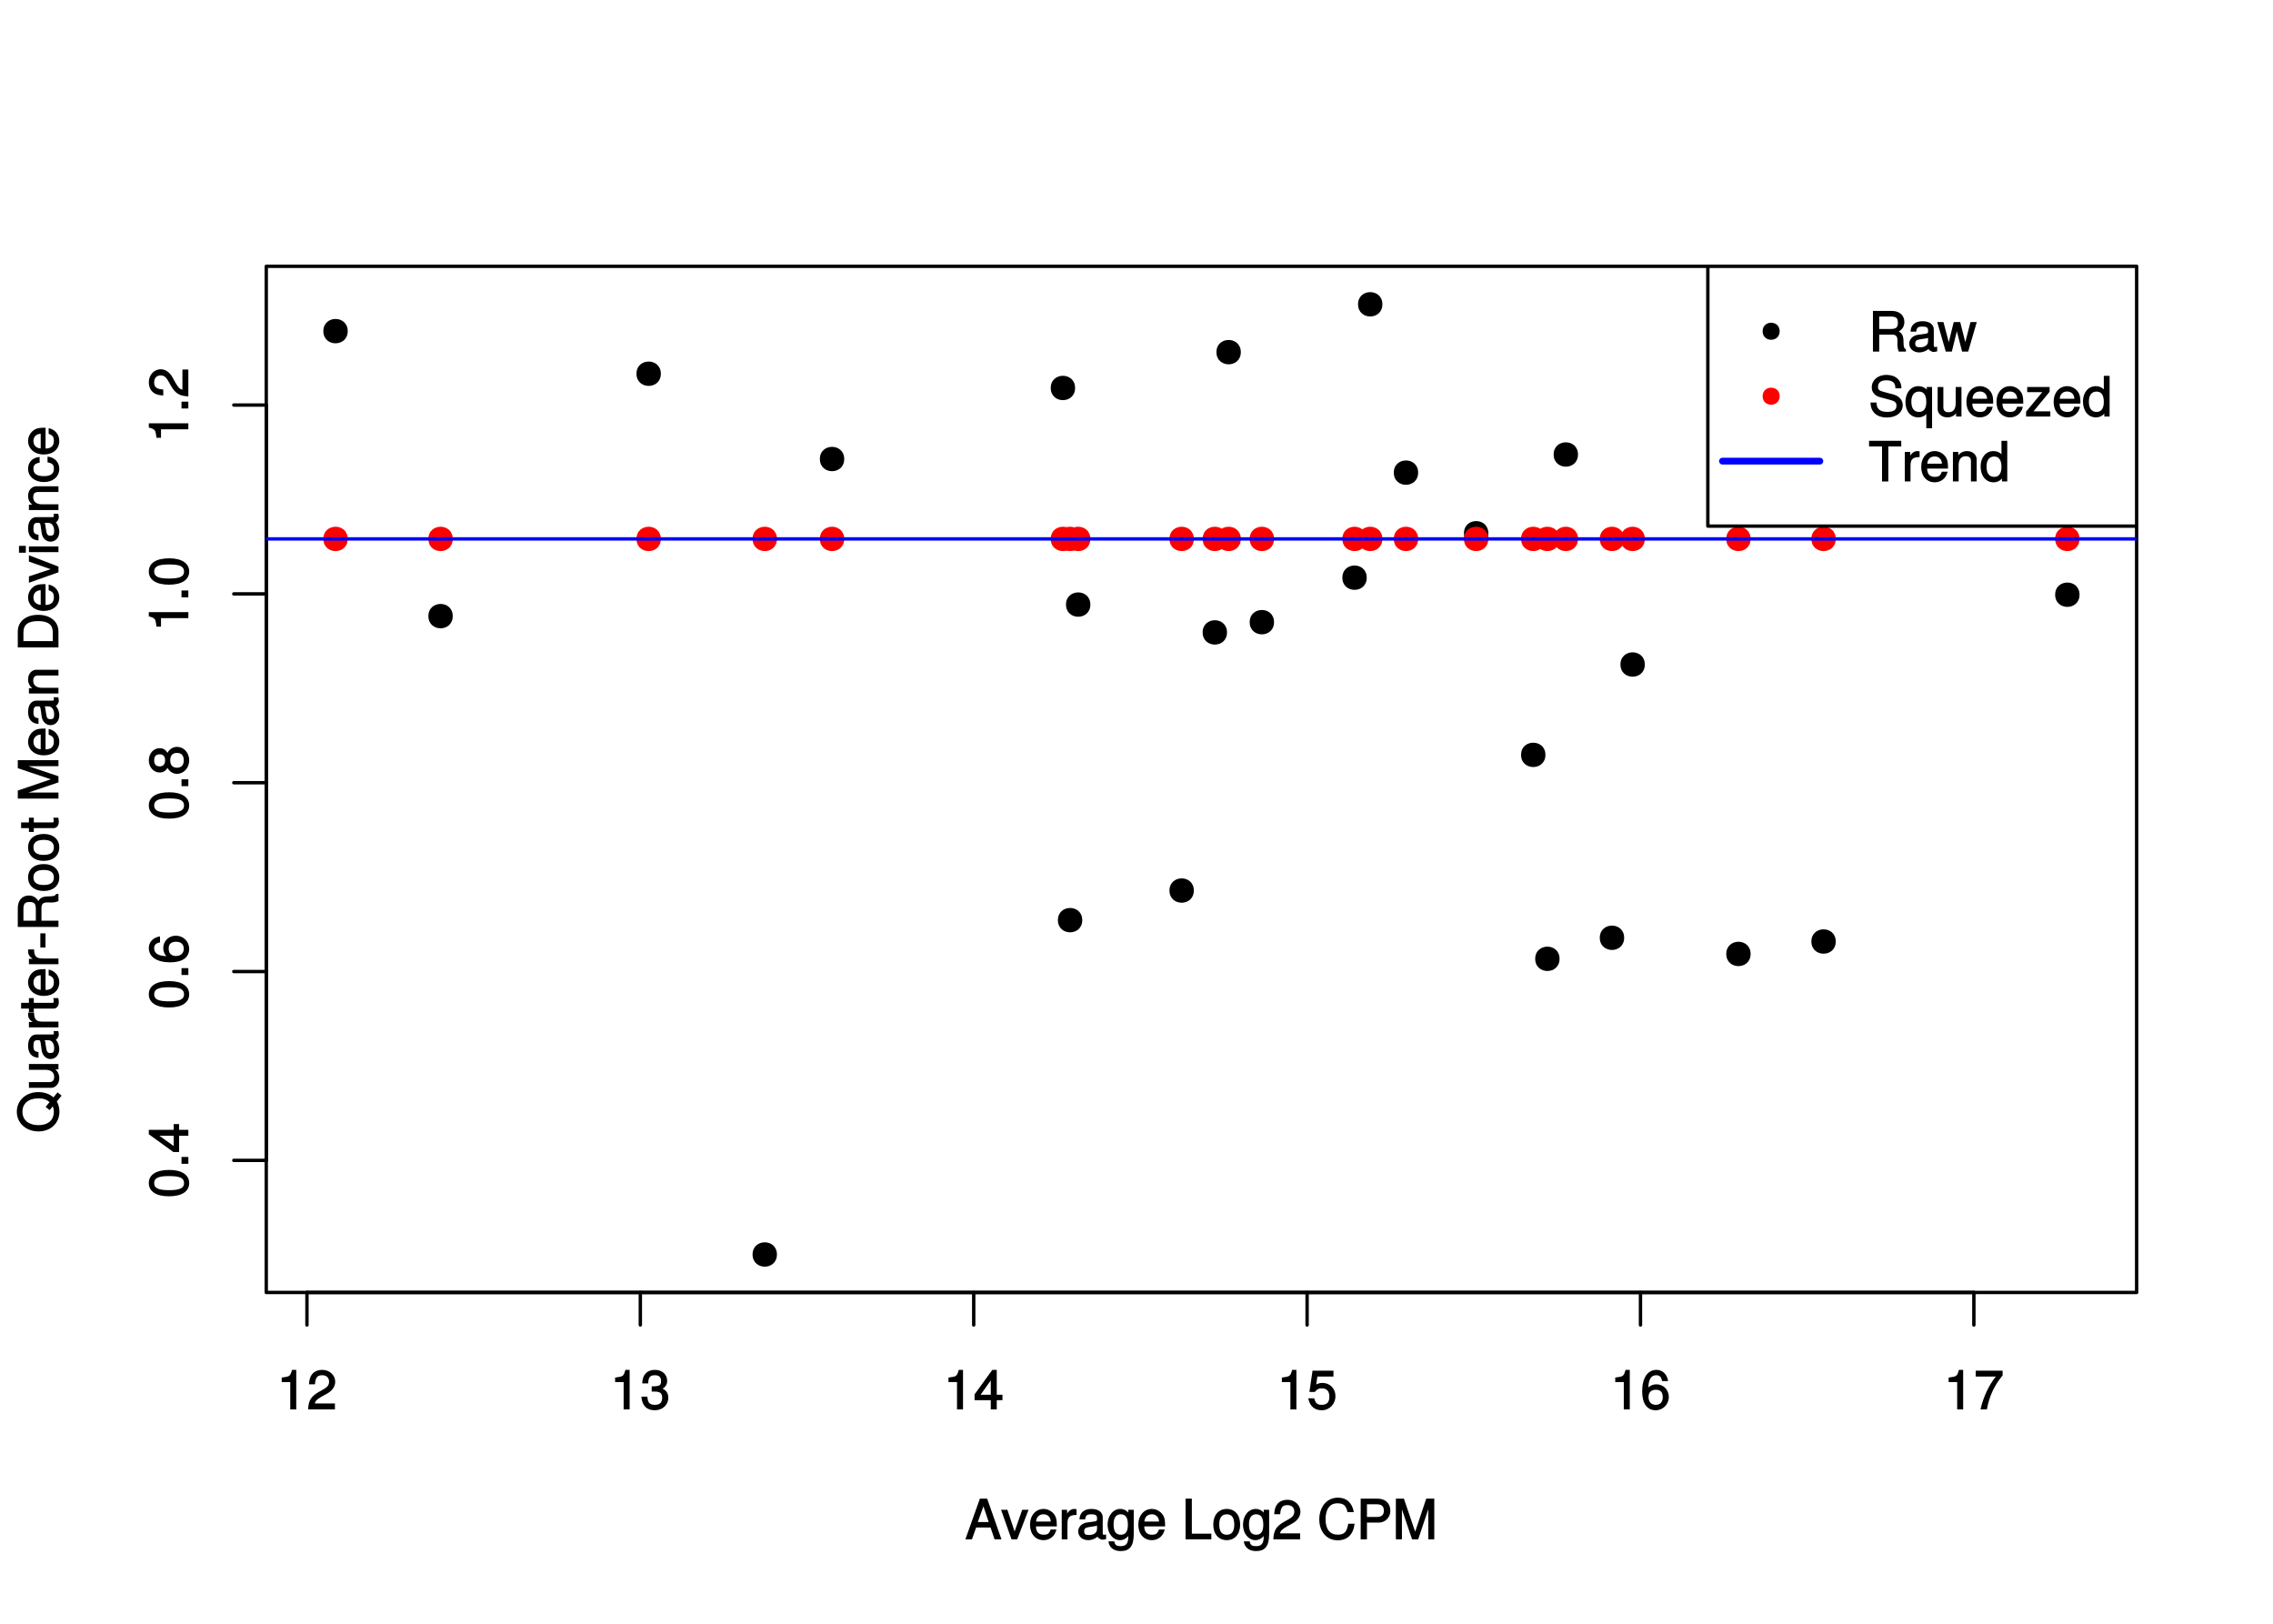<?xml version="1.0" encoding="UTF-8"?>
<svg xmlns="http://www.w3.org/2000/svg" xmlns:xlink="http://www.w3.org/1999/xlink" width="504pt" height="360pt" viewBox="0 0 504 360" version="1.1">
<defs>
<g>
<symbol overflow="visible" id="glyph0-0">
<path style="stroke:none;" d=""/>
</symbol>
<symbol overflow="visible" id="glyph0-1">
<path style="stroke:none;" d="M 4.297 -0.125 L 4.297 -8.766 L 3.359 -8.766 C 2.953 -7.328 2.859 -7.281 1.078 -7.062 L 1.078 -6.062 L 2.969 -6.062 L 2.969 0 L 4.297 0 Z M 4.297 -0.125 "/>
</symbol>
<symbol overflow="visible" id="glyph0-2">
<path style="stroke:none;" d="M 6.266 -6.141 C 6.266 -7.578 5.016 -8.766 3.406 -8.766 C 1.672 -8.766 0.516 -7.75 0.453 -5.562 L 1.781 -5.562 C 1.875 -7.109 2.328 -7.578 3.375 -7.578 C 4.328 -7.578 4.906 -7.031 4.906 -6.125 C 4.906 -5.453 4.547 -4.969 3.797 -4.531 L 2.688 -3.906 C 0.906 -2.906 0.359 -2 0.25 0 L 6.203 0 L 6.203 -1.312 L 1.75 -1.312 C 1.844 -1.875 2.188 -2.219 3.234 -2.828 L 4.422 -3.484 C 5.609 -4.109 6.266 -5.094 6.266 -6.141 Z M 6.266 -6.141 "/>
</symbol>
<symbol overflow="visible" id="glyph0-3">
<path style="stroke:none;" d="M 6.203 -2.609 C 6.203 -3.641 5.656 -4.375 4.625 -4.719 L 4.625 -4.453 C 5.422 -4.766 5.953 -5.453 5.953 -6.297 C 5.953 -7.766 4.844 -8.766 3.234 -8.766 C 1.516 -8.766 0.453 -7.703 0.422 -5.766 L 1.75 -5.766 C 1.781 -7.156 2.156 -7.578 3.234 -7.578 C 4.172 -7.578 4.594 -7.156 4.594 -6.266 C 4.594 -5.359 4.344 -5.109 2.516 -5.109 L 2.516 -3.953 L 3.234 -3.953 C 4.391 -3.953 4.844 -3.547 4.844 -2.594 C 4.844 -1.531 4.328 -1.016 3.234 -1.016 C 2.078 -1.016 1.641 -1.469 1.562 -2.828 L 0.234 -2.828 C 0.375 -0.797 1.453 0.188 3.188 0.188 C 4.938 0.188 6.203 -1 6.203 -2.609 Z M 6.203 -2.609 "/>
</symbol>
<symbol overflow="visible" id="glyph0-4">
<path style="stroke:none;" d="M 6.375 -2.172 L 6.375 -3.25 L 5.109 -3.25 L 5.109 -8.766 L 4.125 -8.766 L 0.188 -3.328 L 0.188 -2.047 L 3.781 -2.047 L 3.781 0 L 5.109 0 L 5.109 -2.047 L 6.375 -2.047 Z M 3.922 -3.25 L 1.516 -3.25 L 4.016 -6.75 L 3.781 -6.844 L 3.781 -3.25 Z M 3.922 -3.25 "/>
</symbol>
<symbol overflow="visible" id="glyph0-5">
<path style="stroke:none;" d="M 6.281 -2.953 C 6.281 -4.625 5.047 -5.875 3.406 -5.875 C 2.812 -5.875 2.219 -5.672 2.016 -5.516 L 2.281 -7.281 L 5.844 -7.281 L 5.844 -8.594 L 1.203 -8.594 L 0.516 -3.875 L 1.719 -3.875 C 2.25 -4.5 2.562 -4.672 3.219 -4.672 C 4.359 -4.672 4.938 -4.062 4.938 -2.812 C 4.938 -1.578 4.375 -1.016 3.219 -1.016 C 2.297 -1.016 1.859 -1.359 1.578 -2.453 L 0.25 -2.453 C 0.625 -0.625 1.734 0.188 3.234 0.188 C 4.953 0.188 6.281 -1.156 6.281 -2.953 Z M 6.281 -2.953 "/>
</symbol>
<symbol overflow="visible" id="glyph0-6">
<path style="stroke:none;" d="M 6.281 -2.766 C 6.281 -4.359 5.078 -5.562 3.547 -5.562 C 2.719 -5.562 1.938 -5.203 1.484 -4.578 L 1.734 -4.469 C 1.734 -6.547 2.281 -7.578 3.484 -7.578 C 4.234 -7.578 4.609 -7.234 4.797 -6.281 L 6.125 -6.281 C 5.906 -7.812 4.859 -8.766 3.562 -8.766 C 1.578 -8.766 0.375 -6.969 0.375 -4.016 C 0.375 -1.359 1.422 0.188 3.375 0.188 C 4.984 0.188 6.281 -1.109 6.281 -2.766 Z M 4.938 -2.688 C 4.938 -1.625 4.359 -1.016 3.391 -1.016 C 2.406 -1.016 1.781 -1.656 1.781 -2.75 C 1.781 -3.797 2.375 -4.359 3.422 -4.359 C 4.438 -4.359 4.938 -3.828 4.938 -2.688 Z M 4.938 -2.688 "/>
</symbol>
<symbol overflow="visible" id="glyph0-7">
<path style="stroke:none;" d="M 6.375 -7.578 L 6.375 -8.594 L 0.406 -8.594 L 0.406 -7.281 L 4.859 -7.281 C 3.344 -5.375 2.109 -2.797 1.469 0 L 2.891 0 C 3.391 -2.875 4.547 -5.359 6.375 -7.531 Z M 6.375 -7.578 "/>
</symbol>
<symbol overflow="visible" id="glyph0-8">
<path style="stroke:none;" d="M 7.969 -0.125 L 4.844 -9.016 L 3.234 -9.016 L 0.016 0 L 1.469 0 L 2.406 -2.625 L 5.594 -2.625 L 6.484 0 L 8.016 0 Z M 5.375 -3.828 L 2.766 -3.828 L 4.156 -7.688 L 3.891 -7.688 L 5.188 -3.828 Z M 5.375 -3.828 "/>
</symbol>
<symbol overflow="visible" id="glyph0-9">
<path style="stroke:none;" d="M 5.828 -6.547 L 4.609 -6.547 L 2.781 -1.312 L 3.062 -1.312 L 1.328 -6.547 L -0.078 -6.547 L 2.234 0 L 3.5 0 L 6.016 -6.547 Z M 5.828 -6.547 "/>
</symbol>
<symbol overflow="visible" id="glyph0-10">
<path style="stroke:none;" d="M 6.281 -2.984 C 6.281 -3.906 6.219 -4.469 6.031 -4.938 C 5.625 -5.969 4.531 -6.734 3.359 -6.734 C 1.609 -6.734 0.344 -5.297 0.344 -3.234 C 0.344 -1.172 1.578 0.188 3.344 0.188 C 4.781 0.188 5.906 -0.766 6.188 -2.172 L 4.922 -2.172 C 4.594 -1.219 4.172 -1.016 3.375 -1.016 C 2.328 -1.016 1.688 -1.547 1.656 -2.859 L 6.281 -2.859 Z M 5.188 -3.781 C 5.188 -3.781 4.984 -3.922 4.984 -3.938 L 1.688 -3.938 C 1.766 -4.922 2.344 -5.547 3.344 -5.547 C 4.328 -5.547 4.938 -4.859 4.938 -3.875 Z M 5.188 -3.781 "/>
</symbol>
<symbol overflow="visible" id="glyph0-11">
<path style="stroke:none;" d="M 3.984 -5.547 L 3.984 -6.688 C 3.688 -6.719 3.594 -6.734 3.469 -6.734 C 2.812 -6.734 2.219 -6.312 1.641 -5.375 L 1.891 -5.281 L 1.891 -6.547 L 0.703 -6.547 L 0.703 0 L 1.969 0 L 1.969 -3.391 C 1.969 -4.812 2.297 -5.391 3.984 -5.406 Z M 3.984 -5.547 "/>
</symbol>
<symbol overflow="visible" id="glyph0-12">
<path style="stroke:none;" d="M 6.547 -0.156 L 6.547 -1.078 C 6.312 -1.016 6.266 -1.016 6.203 -1.016 C 5.859 -1.016 5.797 -1.062 5.797 -1.375 L 5.797 -4.891 C 5.797 -6 4.844 -6.734 3.297 -6.734 C 1.781 -6.734 0.703 -6.016 0.641 -4.422 L 1.906 -4.422 C 2 -5.328 2.328 -5.547 3.266 -5.547 C 4.156 -5.547 4.531 -5.344 4.531 -4.734 L 4.531 -4.469 C 4.531 -4.062 4.422 -4.016 3.625 -3.906 C 2.203 -3.734 1.984 -3.688 1.609 -3.531 C 0.875 -3.234 0.359 -2.531 0.359 -1.766 C 0.359 -0.625 1.297 0.188 2.562 0.188 C 3.375 0.188 4.25 -0.188 4.625 -0.594 C 4.672 -0.391 5.25 0.078 5.734 0.078 C 5.938 0.078 6.094 0.062 6.547 -0.047 Z M 4.531 -2.297 C 4.531 -1.406 3.75 -0.953 2.781 -0.953 C 2 -0.953 1.688 -1.109 1.688 -1.781 C 1.688 -2.453 1.984 -2.609 3.062 -2.766 C 4.109 -2.906 4.328 -2.953 4.531 -3.031 Z M 4.531 -2.297 "/>
</symbol>
<symbol overflow="visible" id="glyph0-13">
<path style="stroke:none;" d="M 6 -1.156 L 6 -6.547 L 4.797 -6.547 L 4.797 -5.516 L 5.047 -5.609 C 4.531 -6.344 3.828 -6.734 3.031 -6.734 C 1.422 -6.734 0.203 -5.25 0.203 -3.219 C 0.203 -1.234 1.469 0.188 2.938 0.188 C 3.734 0.188 4.375 -0.188 5.047 -0.984 L 4.797 -1.078 L 4.797 -0.656 C 4.797 1.016 4.266 1.516 3.094 1.516 C 2.297 1.516 1.828 1.359 1.688 0.453 L 0.391 0.453 C 0.516 1.781 1.578 2.609 3.062 2.609 C 5.031 2.609 6 1.609 6 -1.156 Z M 4.703 -3.234 C 4.703 -1.734 4.203 -1.016 3.141 -1.016 C 2.047 -1.016 1.531 -1.75 1.531 -3.281 C 1.531 -4.781 2.062 -5.547 3.125 -5.547 C 4.219 -5.547 4.703 -4.766 4.703 -3.234 Z M 4.703 -3.234 "/>
</symbol>
<symbol overflow="visible" id="glyph0-14">
<path style="stroke:none;" d=""/>
</symbol>
<symbol overflow="visible" id="glyph0-15">
<path style="stroke:none;" d="M 6.531 -0.125 L 6.531 -1.25 L 2.203 -1.25 L 2.203 -9.016 L 0.812 -9.016 L 0.812 0 L 6.531 0 Z M 6.531 -0.125 "/>
</symbol>
<symbol overflow="visible" id="glyph0-16">
<path style="stroke:none;" d="M 6.25 -3.234 C 6.25 -5.406 5.078 -6.734 3.266 -6.734 C 1.5 -6.734 0.281 -5.391 0.281 -3.281 C 0.281 -1.156 1.484 0.188 3.281 0.188 C 5.047 0.188 6.25 -1.156 6.25 -3.234 Z M 4.938 -3.234 C 4.938 -1.766 4.375 -1.016 3.281 -1.016 C 2.156 -1.016 1.609 -1.75 1.609 -3.281 C 1.609 -4.781 2.156 -5.547 3.281 -5.547 C 4.406 -5.547 4.938 -4.797 4.938 -3.234 Z M 4.938 -3.234 "/>
</symbol>
<symbol overflow="visible" id="glyph0-17">
<path style="stroke:none;" d="M 8.125 -3.453 L 6.859 -3.453 C 6.562 -1.672 6.016 -1.031 4.531 -1.031 C 2.797 -1.031 1.828 -2.234 1.828 -4.422 C 1.828 -6.656 2.75 -7.984 4.438 -7.984 C 5.812 -7.984 6.391 -7.5 6.688 -6.031 L 8.094 -6.031 C 7.734 -8.094 6.484 -9.234 4.578 -9.234 C 1.922 -9.234 0.438 -6.953 0.438 -4.406 C 0.438 -1.844 1.953 0.219 4.531 0.219 C 6.656 0.219 7.984 -1.047 8.266 -3.453 Z M 8.125 -3.453 "/>
</symbol>
<symbol overflow="visible" id="glyph0-18">
<path style="stroke:none;" d="M 7.531 -6.312 C 7.531 -7.953 6.438 -9.016 4.703 -9.016 L 0.953 -9.016 L 0.953 0 L 2.344 0 L 2.344 -3.703 L 4.953 -3.703 C 6.391 -3.703 7.531 -4.859 7.531 -6.312 Z M 6.094 -6.359 C 6.094 -5.406 5.609 -4.953 4.531 -4.953 L 2.344 -4.953 L 2.344 -7.766 L 4.531 -7.766 C 5.609 -7.766 6.094 -7.312 6.094 -6.359 Z M 6.094 -6.359 "/>
</symbol>
<symbol overflow="visible" id="glyph0-19">
<path style="stroke:none;" d="M 9.266 -0.125 L 9.266 -9.016 L 7.484 -9.016 L 4.891 -1.266 L 5.172 -1.266 L 2.531 -9.016 L 0.75 -9.016 L 0.75 0 L 2.094 0 L 2.094 -7.469 L 1.812 -7.469 L 4.344 0 L 5.703 0 L 8.203 -7.469 L 7.938 -7.469 L 7.938 0 L 9.266 0 Z M 9.266 -0.125 "/>
</symbol>
<symbol overflow="visible" id="glyph0-20">
<path style="stroke:none;" d="M 8.281 -0.125 L 8.281 -0.484 C 7.828 -0.797 7.766 -1.016 7.75 -2.172 C 7.734 -3.609 7.375 -4.172 6.438 -4.578 L 6.438 -4.312 C 7.422 -4.797 7.938 -5.547 7.938 -6.547 C 7.938 -8.047 6.859 -9.016 5.141 -9.016 L 0.969 -9.016 L 0.969 0 L 2.359 0 L 2.359 -3.766 L 5.109 -3.766 C 6.094 -3.766 6.422 -3.422 6.406 -2.344 L 6.391 -1.562 C 6.391 -1.016 6.484 -0.484 6.703 0 L 8.281 0 Z M 6.5 -6.391 C 6.5 -5.359 6.125 -5.016 4.938 -5.016 L 2.359 -5.016 L 2.359 -7.766 L 4.938 -7.766 C 6.188 -7.766 6.5 -7.375 6.5 -6.391 Z M 6.5 -6.391 "/>
</symbol>
<symbol overflow="visible" id="glyph0-21">
<path style="stroke:none;" d="M 8.5 -6.547 L 7.266 -6.547 L 5.969 -1.531 L 6.25 -1.531 L 4.984 -6.547 L 3.547 -6.547 L 2.312 -1.531 L 2.594 -1.531 L 1.266 -6.547 L -0.109 -6.547 L 1.781 0 L 3.125 0 L 4.375 -5.062 L 4.094 -5.062 L 5.406 0 L 6.75 0 L 8.656 -6.547 Z M 8.5 -6.547 "/>
</symbol>
<symbol overflow="visible" id="glyph0-22">
<path style="stroke:none;" d="M 7.578 -2.531 C 7.578 -3.609 6.781 -4.531 5.594 -4.859 L 3.391 -5.453 C 2.344 -5.719 2.094 -5.938 2.094 -6.609 C 2.094 -7.5 2.734 -8.031 3.906 -8.031 C 5.297 -8.031 5.953 -7.531 5.953 -6.25 L 7.281 -6.25 C 7.281 -8.094 5.969 -9.234 3.953 -9.234 C 2.031 -9.234 0.703 -8.047 0.703 -6.453 C 0.703 -5.391 1.406 -4.578 2.562 -4.281 L 4.734 -3.703 C 5.828 -3.422 6.188 -3.109 6.188 -2.422 C 6.188 -1.469 5.609 -1.031 4.109 -1.031 C 2.453 -1.031 1.766 -1.734 1.766 -3.109 L 0.438 -3.109 C 0.438 -0.906 1.969 0.219 4.031 0.219 C 6.25 0.219 7.578 -0.969 7.578 -2.531 Z M 7.578 -2.531 "/>
</symbol>
<symbol overflow="visible" id="glyph0-23">
<path style="stroke:none;" d="M 6.078 2.484 L 6.078 -6.547 L 4.906 -6.547 L 4.906 -5.578 L 5.141 -5.672 C 4.688 -6.344 3.875 -6.734 3.047 -6.734 C 1.391 -6.734 0.172 -5.297 0.172 -3.203 C 0.172 -1.156 1.344 0.188 3 0.188 C 3.875 0.188 4.578 -0.172 5.047 -0.859 L 4.797 -0.953 L 4.797 2.609 L 6.078 2.609 Z M 4.797 -3.234 C 4.797 -1.797 4.25 -1.016 3.188 -1.016 C 2.094 -1.016 1.484 -1.812 1.484 -3.281 C 1.484 -4.734 2.094 -5.531 3.188 -5.531 C 4.266 -5.531 4.797 -4.703 4.797 -3.234 Z M 4.797 -3.234 "/>
</symbol>
<symbol overflow="visible" id="glyph0-24">
<path style="stroke:none;" d="M 5.922 -0.125 L 5.922 -6.547 L 4.641 -6.547 L 4.641 -2.953 C 4.641 -1.672 4.109 -0.953 3.078 -0.953 C 2.281 -0.953 1.906 -1.312 1.906 -2.062 L 1.906 -6.547 L 0.641 -6.547 L 0.641 -1.672 C 0.641 -0.625 1.562 0.188 2.781 0.188 C 3.703 0.188 4.391 -0.188 4.984 -1.016 L 4.734 -1.109 L 4.734 0 L 5.922 0 Z M 5.922 -0.125 "/>
</symbol>
<symbol overflow="visible" id="glyph0-25">
<path style="stroke:none;" d="M 5.609 -0.125 L 5.609 -1.141 L 1.875 -1.141 L 5.453 -5.484 L 5.453 -6.547 L 0.484 -6.547 L 0.484 -5.406 L 3.828 -5.406 L 0.234 -1.078 L 0.234 0 L 5.609 0 Z M 5.609 -0.125 "/>
</symbol>
<symbol overflow="visible" id="glyph0-26">
<path style="stroke:none;" d="M 6.078 -0.125 L 6.078 -9.016 L 4.797 -9.016 L 4.797 -5.625 L 5.047 -5.719 C 4.625 -6.359 3.859 -6.734 3.016 -6.734 C 1.375 -6.734 0.172 -5.344 0.172 -3.344 C 0.172 -1.219 1.359 0.188 3.047 0.188 C 3.906 0.188 4.609 -0.188 5.141 -0.953 L 4.906 -1.062 L 4.906 0 L 6.078 0 Z M 4.797 -3.25 C 4.797 -1.797 4.25 -1.016 3.188 -1.016 C 2.094 -1.016 1.484 -1.812 1.484 -3.281 C 1.484 -4.734 2.094 -5.531 3.188 -5.531 C 4.266 -5.531 4.797 -4.703 4.797 -3.25 Z M 4.797 -3.25 "/>
</symbol>
<symbol overflow="visible" id="glyph0-27">
<path style="stroke:none;" d="M 7.25 -7.891 L 7.25 -9.016 L 0.109 -9.016 L 0.109 -7.766 L 2.984 -7.766 L 2.984 0 L 4.375 0 L 4.375 -7.766 L 7.25 -7.766 Z M 7.25 -7.891 "/>
</symbol>
<symbol overflow="visible" id="glyph0-28">
<path style="stroke:none;" d="M 5.969 -0.125 L 5.969 -4.891 C 5.969 -5.922 5.062 -6.734 3.859 -6.734 C 2.922 -6.734 2.203 -6.344 1.656 -5.453 L 1.891 -5.359 L 1.891 -6.547 L 0.703 -6.547 L 0.703 0 L 1.969 0 L 1.969 -3.594 C 1.969 -4.891 2.531 -5.594 3.547 -5.594 C 4.344 -5.594 4.703 -5.25 4.703 -4.484 L 4.703 0 L 5.969 0 Z M 5.969 -0.125 "/>
</symbol>
<symbol overflow="visible" id="glyph1-0">
<path style="stroke:none;" d=""/>
</symbol>
<symbol overflow="visible" id="glyph1-1">
<path style="stroke:none;" d="M -4.219 -6.219 C -7.172 -6.219 -8.766 -5.141 -8.766 -3.297 C -8.766 -1.469 -7.156 -0.375 -4.297 -0.375 C -1.422 -0.375 0.188 -1.469 0.188 -3.297 C 0.188 -5.094 -1.422 -6.219 -4.219 -6.219 Z M -4.312 -4.859 C -1.906 -4.859 -0.953 -4.453 -0.953 -3.281 C -0.953 -2.156 -1.953 -1.734 -4.281 -1.734 C -6.609 -1.734 -7.578 -2.156 -7.578 -3.297 C -7.578 -4.438 -6.594 -4.859 -4.312 -4.859 Z M -4.312 -4.859 "/>
</symbol>
<symbol overflow="visible" id="glyph1-2">
<path style="stroke:none;" d="M -0.125 -2.422 L -1.516 -2.422 L -1.516 -0.906 L 0 -0.906 L 0 -2.422 Z M -0.125 -2.422 "/>
</symbol>
<symbol overflow="visible" id="glyph1-3">
<path style="stroke:none;" d="M -2.172 -6.375 L -3.25 -6.375 L -3.25 -5.109 L -8.766 -5.109 L -8.766 -4.125 L -3.328 -0.188 L -2.047 -0.188 L -2.047 -3.781 L 0 -3.781 L 0 -5.109 L -2.047 -5.109 L -2.047 -6.375 Z M -3.25 -3.922 L -3.25 -1.516 L -6.75 -4.016 L -6.844 -3.781 L -3.25 -3.781 Z M -3.25 -3.922 "/>
</symbol>
<symbol overflow="visible" id="glyph1-4">
<path style="stroke:none;" d="M -2.766 -6.281 C -4.359 -6.281 -5.562 -5.078 -5.562 -3.547 C -5.562 -2.719 -5.203 -1.938 -4.578 -1.484 L -4.469 -1.734 C -6.547 -1.734 -7.578 -2.281 -7.578 -3.484 C -7.578 -4.234 -7.234 -4.609 -6.281 -4.797 L -6.281 -6.125 C -7.812 -5.906 -8.766 -4.859 -8.766 -3.562 C -8.766 -1.578 -6.969 -0.375 -4.016 -0.375 C -1.359 -0.375 0.188 -1.422 0.188 -3.375 C 0.188 -4.984 -1.109 -6.281 -2.766 -6.281 Z M -2.688 -4.938 C -1.625 -4.938 -1.016 -4.359 -1.016 -3.391 C -1.016 -2.406 -1.656 -1.781 -2.75 -1.781 C -3.797 -1.781 -4.359 -2.375 -4.359 -3.422 C -4.359 -4.438 -3.828 -4.938 -2.688 -4.938 Z M -2.688 -4.938 "/>
</symbol>
<symbol overflow="visible" id="glyph1-5">
<path style="stroke:none;" d="M -2.531 -6.281 C -3.484 -6.281 -4.266 -5.672 -4.625 -4.953 C -5.047 -5.656 -5.562 -5.984 -6.375 -5.984 C -7.703 -5.984 -8.766 -4.812 -8.766 -3.297 C -8.766 -1.797 -7.703 -0.594 -6.375 -0.594 C -5.578 -0.594 -5.047 -0.922 -4.625 -1.625 C -4.266 -0.922 -3.484 -0.297 -2.547 -0.297 C -0.984 -0.297 0.188 -1.625 0.188 -3.297 C 0.188 -4.984 -0.984 -6.281 -2.531 -6.281 Z M -6.344 -4.625 C -5.562 -4.625 -5.156 -4.188 -5.156 -3.297 C -5.156 -2.406 -5.562 -1.953 -6.359 -1.953 C -7.172 -1.953 -7.578 -2.406 -7.578 -3.297 C -7.578 -4.203 -7.172 -4.625 -6.344 -4.625 Z M -2.516 -4.938 C -1.516 -4.938 -1.016 -4.359 -1.016 -3.281 C -1.016 -2.25 -1.531 -1.656 -2.516 -1.656 C -3.516 -1.656 -4.016 -2.25 -4.016 -3.297 C -4.016 -4.359 -3.516 -4.938 -2.516 -4.938 Z M -2.516 -4.938 "/>
</symbol>
<symbol overflow="visible" id="glyph1-6">
<path style="stroke:none;" d="M -0.125 -4.297 L -8.766 -4.297 L -8.766 -3.359 C -7.328 -2.953 -7.281 -2.859 -7.062 -1.078 L -6.062 -1.078 L -6.062 -2.969 L 0 -2.969 L 0 -4.297 Z M -0.125 -4.297 "/>
</symbol>
<symbol overflow="visible" id="glyph1-7">
<path style="stroke:none;" d="M -6.141 -6.266 C -7.578 -6.266 -8.766 -5.016 -8.766 -3.406 C -8.766 -1.672 -7.75 -0.516 -5.562 -0.453 L -5.562 -1.781 C -7.109 -1.875 -7.578 -2.328 -7.578 -3.375 C -7.578 -4.328 -7.031 -4.906 -6.125 -4.906 C -5.453 -4.906 -4.969 -4.547 -4.531 -3.797 L -3.906 -2.688 C -2.906 -0.906 -2 -0.359 0 -0.25 L 0 -6.203 L -1.312 -6.203 L -1.312 -1.75 C -1.875 -1.844 -2.219 -2.188 -2.828 -3.234 L -3.484 -4.422 C -4.109 -5.609 -5.094 -6.266 -6.141 -6.266 Z M -6.141 -6.266 "/>
</symbol>
<symbol overflow="visible" id="glyph1-8">
<path style="stroke:none;" d="M -4.469 -9.031 C -7.172 -9.031 -9.234 -7.203 -9.234 -4.688 C -9.234 -2.156 -7.172 -0.312 -4.438 -0.312 C -1.703 -0.312 0.219 -2.156 0.219 -4.688 C 0.219 -5.547 -0.016 -6.359 -0.359 -6.953 L 0.703 -8.25 L -0.203 -8.969 L -1.109 -7.859 C -1.922 -8.594 -3.078 -9.031 -4.469 -9.031 Z M -4.453 -7.641 C -3.328 -7.641 -2.609 -7.375 -1.969 -6.812 L -2.844 -5.75 L -1.953 -5.031 L -1.266 -5.859 C -1.125 -5.594 -1.031 -5.203 -1.031 -4.672 C -1.031 -2.812 -2.281 -1.703 -4.438 -1.703 C -6.594 -1.703 -7.984 -2.812 -7.984 -4.688 C -7.984 -6.547 -6.594 -7.641 -4.453 -7.641 Z M -4.453 -7.641 "/>
</symbol>
<symbol overflow="visible" id="glyph1-9">
<path style="stroke:none;" d="M -0.125 -5.922 L -6.547 -5.922 L -6.547 -4.641 L -2.953 -4.641 C -1.672 -4.641 -0.953 -4.109 -0.953 -3.078 C -0.953 -2.281 -1.312 -1.906 -2.062 -1.906 L -6.547 -1.906 L -6.547 -0.641 L -1.672 -0.641 C -0.625 -0.641 0.188 -1.562 0.188 -2.781 C 0.188 -3.703 -0.188 -4.391 -1.016 -4.984 L -1.109 -4.734 L 0 -4.734 L 0 -5.922 Z M -0.125 -5.922 "/>
</symbol>
<symbol overflow="visible" id="glyph1-10">
<path style="stroke:none;" d="M -0.156 -6.547 L -1.078 -6.547 C -1.016 -6.312 -1.016 -6.266 -1.016 -6.203 C -1.016 -5.859 -1.062 -5.797 -1.375 -5.797 L -4.891 -5.797 C -6 -5.797 -6.734 -4.844 -6.734 -3.297 C -6.734 -1.781 -6.016 -0.703 -4.422 -0.641 L -4.422 -1.906 C -5.328 -2 -5.547 -2.328 -5.547 -3.266 C -5.547 -4.156 -5.344 -4.531 -4.734 -4.531 L -4.469 -4.531 C -4.062 -4.531 -4.016 -4.422 -3.906 -3.625 C -3.734 -2.203 -3.688 -1.984 -3.531 -1.609 C -3.234 -0.875 -2.531 -0.359 -1.766 -0.359 C -0.625 -0.359 0.188 -1.297 0.188 -2.562 C 0.188 -3.375 -0.188 -4.25 -0.594 -4.625 C -0.391 -4.672 0.078 -5.25 0.078 -5.734 C 0.078 -5.938 0.062 -6.094 -0.047 -6.547 Z M -2.297 -4.531 C -1.406 -4.531 -0.953 -3.75 -0.953 -2.781 C -0.953 -2 -1.109 -1.688 -1.781 -1.688 C -2.453 -1.688 -2.609 -1.984 -2.766 -3.062 C -2.906 -4.109 -2.953 -4.328 -3.031 -4.531 Z M -2.297 -4.531 "/>
</symbol>
<symbol overflow="visible" id="glyph1-11">
<path style="stroke:none;" d="M -5.547 -3.984 L -6.688 -3.984 C -6.719 -3.688 -6.734 -3.594 -6.734 -3.469 C -6.734 -2.812 -6.312 -2.219 -5.375 -1.641 L -5.281 -1.891 L -6.547 -1.891 L -6.547 -0.703 L 0 -0.703 L 0 -1.969 L -3.391 -1.969 C -4.812 -1.969 -5.391 -2.297 -5.406 -3.984 Z M -5.547 -3.984 "/>
</symbol>
<symbol overflow="visible" id="glyph1-12">
<path style="stroke:none;" d="M -0.125 -3.188 L -1.156 -3.188 C -1.062 -2.922 -1.062 -2.766 -1.062 -2.562 C -1.062 -2.141 -1.047 -2.141 -1.484 -2.141 L -5.469 -2.141 L -5.469 -3.188 L -6.547 -3.188 L -6.547 -2.141 L -8.281 -2.141 L -8.281 -0.875 L -6.547 -0.875 L -6.547 -0.031 L -5.469 -0.031 L -5.469 -0.875 L -1.047 -0.875 C -0.406 -0.875 0.078 -1.453 0.078 -2.234 C 0.078 -2.469 0.062 -2.719 -0.031 -3.188 Z M -0.125 -3.188 "/>
</symbol>
<symbol overflow="visible" id="glyph1-13">
<path style="stroke:none;" d="M -2.984 -6.281 C -3.906 -6.281 -4.469 -6.219 -4.938 -6.031 C -5.969 -5.625 -6.734 -4.531 -6.734 -3.359 C -6.734 -1.609 -5.297 -0.344 -3.234 -0.344 C -1.172 -0.344 0.188 -1.578 0.188 -3.344 C 0.188 -4.781 -0.766 -5.906 -2.172 -6.188 L -2.172 -4.922 C -1.219 -4.594 -1.016 -4.172 -1.016 -3.375 C -1.016 -2.328 -1.547 -1.688 -2.859 -1.656 L -2.859 -6.281 Z M -3.781 -5.188 C -3.781 -5.188 -3.922 -4.984 -3.938 -4.984 L -3.938 -1.688 C -4.922 -1.766 -5.547 -2.344 -5.547 -3.344 C -5.547 -4.328 -4.859 -4.938 -3.875 -4.938 Z M -3.781 -5.188 "/>
</symbol>
<symbol overflow="visible" id="glyph1-14">
<path style="stroke:none;" d="M -3.016 -3.547 L -4.016 -3.547 L -4.016 -0.406 L -2.875 -0.406 L -2.875 -3.547 Z M -3.016 -3.547 "/>
</symbol>
<symbol overflow="visible" id="glyph1-15">
<path style="stroke:none;" d="M -0.125 -8.281 L -0.484 -8.281 C -0.797 -7.828 -1.016 -7.766 -2.172 -7.75 C -3.609 -7.734 -4.172 -7.375 -4.578 -6.438 L -4.312 -6.438 C -4.797 -7.422 -5.547 -7.938 -6.547 -7.938 C -8.047 -7.938 -9.016 -6.859 -9.016 -5.141 L -9.016 -0.969 L 0 -0.969 L 0 -2.359 L -3.766 -2.359 L -3.766 -5.109 C -3.766 -6.094 -3.422 -6.422 -2.344 -6.406 L -1.562 -6.391 C -1.016 -6.391 -0.484 -6.484 0 -6.703 L 0 -8.281 Z M -6.391 -6.5 C -5.359 -6.5 -5.016 -6.125 -5.016 -4.938 L -5.016 -2.359 L -7.766 -2.359 L -7.766 -4.938 C -7.766 -6.188 -7.375 -6.5 -6.391 -6.5 Z M -6.391 -6.5 "/>
</symbol>
<symbol overflow="visible" id="glyph1-16">
<path style="stroke:none;" d="M -3.234 -6.25 C -5.406 -6.25 -6.734 -5.078 -6.734 -3.266 C -6.734 -1.5 -5.391 -0.281 -3.281 -0.281 C -1.156 -0.281 0.188 -1.484 0.188 -3.281 C 0.188 -5.047 -1.156 -6.25 -3.234 -6.25 Z M -3.234 -4.938 C -1.766 -4.938 -1.016 -4.375 -1.016 -3.281 C -1.016 -2.156 -1.75 -1.609 -3.281 -1.609 C -4.781 -1.609 -5.547 -2.156 -5.547 -3.281 C -5.547 -4.406 -4.797 -4.938 -3.234 -4.938 Z M -3.234 -4.938 "/>
</symbol>
<symbol overflow="visible" id="glyph1-17">
<path style="stroke:none;" d=""/>
</symbol>
<symbol overflow="visible" id="glyph1-18">
<path style="stroke:none;" d="M -0.125 -9.266 L -9.016 -9.266 L -9.016 -7.484 L -1.266 -4.891 L -1.266 -5.172 L -9.016 -2.531 L -9.016 -0.75 L 0 -0.75 L 0 -2.094 L -7.469 -2.094 L -7.469 -1.812 L 0 -4.344 L 0 -5.703 L -7.469 -8.203 L -7.469 -7.938 L 0 -7.938 L 0 -9.266 Z M -0.125 -9.266 "/>
</symbol>
<symbol overflow="visible" id="glyph1-19">
<path style="stroke:none;" d="M -0.125 -5.969 L -4.891 -5.969 C -5.922 -5.969 -6.734 -5.062 -6.734 -3.859 C -6.734 -2.922 -6.344 -2.203 -5.453 -1.656 L -5.359 -1.891 L -6.547 -1.891 L -6.547 -0.703 L 0 -0.703 L 0 -1.969 L -3.594 -1.969 C -4.891 -1.969 -5.594 -2.531 -5.594 -3.547 C -5.594 -4.344 -5.25 -4.703 -4.484 -4.703 L 0 -4.703 L 0 -5.969 Z M -0.125 -5.969 "/>
</symbol>
<symbol overflow="visible" id="glyph1-20">
<path style="stroke:none;" d="M -4.516 -8.141 C -7.219 -8.141 -9.016 -6.656 -9.016 -4.438 L -9.016 -0.922 L 0 -0.922 L 0 -4.438 C 0 -6.641 -1.781 -8.141 -4.516 -8.141 Z M -4.5 -6.75 C -2.297 -6.75 -1.25 -5.969 -1.25 -4.25 L -1.25 -2.312 L -7.766 -2.312 L -7.766 -4.25 C -7.766 -5.969 -6.734 -6.75 -4.5 -6.75 Z M -4.5 -6.75 "/>
</symbol>
<symbol overflow="visible" id="glyph1-21">
<path style="stroke:none;" d="M -6.547 -5.828 L -6.547 -4.609 L -1.312 -2.781 L -1.312 -3.062 L -6.547 -1.328 L -6.547 0.078 L 0 -2.234 L 0 -3.5 L -6.547 -6.016 Z M -6.547 -5.828 "/>
</symbol>
<symbol overflow="visible" id="glyph1-22">
<path style="stroke:none;" d="M -0.125 -1.969 L -6.547 -1.969 L -6.547 -0.703 L 0 -0.703 L 0 -1.969 Z M -7.375 -2.094 L -8.75 -2.094 L -8.75 -0.578 L -7.234 -0.578 L -7.234 -2.094 Z M -7.375 -2.094 "/>
</symbol>
<symbol overflow="visible" id="glyph1-23">
<path style="stroke:none;" d="M -2.422 -5.719 L -2.422 -4.594 C -1.281 -4.406 -1.016 -4.031 -1.016 -3.188 C -1.016 -2.078 -1.734 -1.547 -3.219 -1.547 C -4.781 -1.547 -5.547 -2.062 -5.547 -3.156 C -5.547 -4 -5.188 -4.375 -4.172 -4.531 L -4.172 -5.797 C -5.844 -5.656 -6.734 -4.578 -6.734 -3.172 C -6.734 -1.469 -5.297 -0.234 -3.219 -0.234 C -1.188 -0.234 0.188 -1.453 0.188 -3.156 C 0.188 -4.656 -0.859 -5.734 -2.422 -5.875 Z M -2.422 -5.719 "/>
</symbol>
</g>
<clipPath id="clip1">
  <path d="M 59.039 119 L 473.758 119 L 473.758 120 L 59.039 120 Z M 59.039 119 "/>
</clipPath>
<clipPath id="clip2">
  <path d="M 378 59.039 L 473.758 59.039 L 473.758 117 L 378 117 Z M 378 59.039 "/>
</clipPath>
<clipPath id="clip3">
  <path d="M 378 59.039 L 473.758 59.039 L 473.758 118 L 378 118 Z M 378 59.039 "/>
</clipPath>
</defs>
<g id="surface159">
<rect x="0" y="0" width="504" height="360" style="fill:rgb(100%,100%,100%);fill-opacity:1;stroke:none;"/>
<path style=" stroke:none;fill-rule:nonzero;fill:rgb(0%,0%,0%);fill-opacity:1;" d="M 330.008 118.23 C 330.008 121.828 324.609 121.828 324.609 118.23 C 324.609 114.629 330.008 114.629 330.008 118.23 "/>
<path style=" stroke:none;fill-rule:nonzero;fill:rgb(0%,0%,0%);fill-opacity:1;" d="M 187.191 101.77 C 187.191 105.371 181.793 105.371 181.793 101.77 C 181.793 98.168 187.191 98.168 187.191 101.77 "/>
<path style=" stroke:none;fill-rule:nonzero;fill:rgb(0%,0%,0%);fill-opacity:1;" d="M 282.496 137.941 C 282.496 141.543 277.098 141.543 277.098 137.941 C 277.098 134.34 282.496 134.34 282.496 137.941 "/>
<path style=" stroke:none;fill-rule:nonzero;fill:rgb(0%,0%,0%);fill-opacity:1;" d="M 77.102 73.414 C 77.102 77.016 71.699 77.016 71.699 73.414 C 71.699 69.816 77.102 69.816 77.102 73.414 "/>
<path style=" stroke:none;fill-rule:nonzero;fill:rgb(0%,0%,0%);fill-opacity:1;" d="M 100.387 136.602 C 100.387 140.203 94.988 140.203 94.988 136.602 C 94.988 133 100.387 133 100.387 136.602 "/>
<path style=" stroke:none;fill-rule:nonzero;fill:rgb(0%,0%,0%);fill-opacity:1;" d="M 239.973 204.004 C 239.973 207.605 234.574 207.605 234.574 204.004 C 234.574 200.406 239.973 200.406 239.973 204.004 "/>
<path style=" stroke:none;fill-rule:nonzero;fill:rgb(0%,0%,0%);fill-opacity:1;" d="M 264.711 197.441 C 264.711 201.043 259.312 201.043 259.312 197.441 C 259.312 193.844 264.711 193.844 264.711 197.441 "/>
<path style=" stroke:none;fill-rule:nonzero;fill:rgb(0%,0%,0%);fill-opacity:1;" d="M 360.129 207.918 C 360.129 211.516 354.727 211.516 354.727 207.918 C 354.727 204.316 360.129 204.316 360.129 207.918 "/>
<path style=" stroke:none;fill-rule:nonzero;fill:rgb(0%,0%,0%);fill-opacity:1;" d="M 461.102 131.855 C 461.102 135.453 455.699 135.453 455.699 131.855 C 455.699 128.254 461.102 128.254 461.102 131.855 "/>
<path style=" stroke:none;fill-rule:nonzero;fill:rgb(0%,0%,0%);fill-opacity:1;" d="M 146.531 82.859 C 146.531 86.461 141.129 86.461 141.129 82.859 C 141.129 79.258 146.531 79.258 146.531 82.859 "/>
<path style=" stroke:none;fill-rule:nonzero;fill:rgb(0%,0%,0%);fill-opacity:1;" d="M 342.672 167.363 C 342.672 170.961 337.273 170.961 337.273 167.363 C 337.273 163.762 342.672 163.762 342.672 167.363 "/>
<path style=" stroke:none;fill-rule:nonzero;fill:rgb(0%,0%,0%);fill-opacity:1;" d="M 407.047 208.742 C 407.047 212.344 401.645 212.344 401.645 208.742 C 401.645 205.141 407.047 205.141 407.047 208.742 "/>
<path style=" stroke:none;fill-rule:nonzero;fill:rgb(0%,0%,0%);fill-opacity:1;" d="M 306.523 67.465 C 306.523 71.066 301.125 71.066 301.125 67.465 C 301.125 63.867 306.523 63.867 306.523 67.465 "/>
<path style=" stroke:none;fill-rule:nonzero;fill:rgb(0%,0%,0%);fill-opacity:1;" d="M 272.066 140.211 C 272.066 143.812 266.668 143.812 266.668 140.211 C 266.668 136.613 272.066 136.613 272.066 140.211 "/>
<path style=" stroke:none;fill-rule:nonzero;fill:rgb(0%,0%,0%);fill-opacity:1;" d="M 241.77 134.043 C 241.77 137.641 236.367 137.641 236.367 134.043 C 236.367 130.441 241.77 130.441 241.77 134.043 "/>
<path style=" stroke:none;fill-rule:nonzero;fill:rgb(0%,0%,0%);fill-opacity:1;" d="M 388.168 211.496 C 388.168 215.098 382.77 215.098 382.77 211.496 C 382.77 207.898 388.168 207.898 388.168 211.496 "/>
<path style=" stroke:none;fill-rule:nonzero;fill:rgb(0%,0%,0%);fill-opacity:1;" d="M 303.047 128.078 C 303.047 131.676 297.648 131.676 297.648 128.078 C 297.648 124.477 303.047 124.477 303.047 128.078 "/>
<path style=" stroke:none;fill-rule:nonzero;fill:rgb(0%,0%,0%);fill-opacity:1;" d="M 275.129 78.074 C 275.129 81.672 269.727 81.672 269.727 78.074 C 269.727 74.473 275.129 74.473 275.129 78.074 "/>
<path style=" stroke:none;fill-rule:nonzero;fill:rgb(0%,0%,0%);fill-opacity:1;" d="M 349.895 100.766 C 349.895 104.367 344.496 104.367 344.496 100.766 C 344.496 97.168 349.895 97.168 349.895 100.766 "/>
<path style=" stroke:none;fill-rule:nonzero;fill:rgb(0%,0%,0%);fill-opacity:1;" d="M 345.805 212.582 C 345.805 216.18 340.406 216.18 340.406 212.582 C 340.406 208.98 345.805 208.98 345.805 212.582 "/>
<path style=" stroke:none;fill-rule:nonzero;fill:rgb(0%,0%,0%);fill-opacity:1;" d="M 172.27 278.133 C 172.27 281.734 166.871 281.734 166.871 278.133 C 166.871 274.535 172.27 274.535 172.27 278.133 "/>
<path style=" stroke:none;fill-rule:nonzero;fill:rgb(0%,0%,0%);fill-opacity:1;" d="M 238.383 86.016 C 238.383 89.617 232.984 89.617 232.984 86.016 C 232.984 82.414 238.383 82.414 238.383 86.016 "/>
<path style=" stroke:none;fill-rule:nonzero;fill:rgb(0%,0%,0%);fill-opacity:1;" d="M 314.449 104.789 C 314.449 108.387 309.051 108.387 309.051 104.789 C 309.051 101.188 314.449 101.188 314.449 104.789 "/>
<path style=" stroke:none;fill-rule:nonzero;fill:rgb(0%,0%,0%);fill-opacity:1;" d="M 364.711 147.332 C 364.711 150.93 359.309 150.93 359.309 147.332 C 359.309 143.73 364.711 143.73 364.711 147.332 "/>
<path style="fill:none;stroke-width:0.75;stroke-linecap:round;stroke-linejoin:round;stroke:rgb(0%,0%,0%);stroke-opacity:1;stroke-miterlimit:10;" d="M 68.062 286.559 L 437.672 286.559 "/>
<path style="fill:none;stroke-width:0.75;stroke-linecap:round;stroke-linejoin:round;stroke:rgb(0%,0%,0%);stroke-opacity:1;stroke-miterlimit:10;" d="M 68.062 286.559 L 68.062 293.762 "/>
<path style="fill:none;stroke-width:0.75;stroke-linecap:round;stroke-linejoin:round;stroke:rgb(0%,0%,0%);stroke-opacity:1;stroke-miterlimit:10;" d="M 141.984 286.559 L 141.984 293.762 "/>
<path style="fill:none;stroke-width:0.75;stroke-linecap:round;stroke-linejoin:round;stroke:rgb(0%,0%,0%);stroke-opacity:1;stroke-miterlimit:10;" d="M 215.906 286.559 L 215.906 293.762 "/>
<path style="fill:none;stroke-width:0.75;stroke-linecap:round;stroke-linejoin:round;stroke:rgb(0%,0%,0%);stroke-opacity:1;stroke-miterlimit:10;" d="M 289.828 286.559 L 289.828 293.762 "/>
<path style="fill:none;stroke-width:0.75;stroke-linecap:round;stroke-linejoin:round;stroke:rgb(0%,0%,0%);stroke-opacity:1;stroke-miterlimit:10;" d="M 363.75 286.559 L 363.75 293.762 "/>
<path style="fill:none;stroke-width:0.75;stroke-linecap:round;stroke-linejoin:round;stroke:rgb(0%,0%,0%);stroke-opacity:1;stroke-miterlimit:10;" d="M 437.672 286.559 L 437.672 293.762 "/>
<g style="fill:rgb(0%,0%,0%);fill-opacity:1;">
  <use xlink:href="#glyph0-1" x="61.391" y="312.48"/>
  <use xlink:href="#glyph0-2" x="68.063" y="312.48"/>
</g>
<g style="fill:rgb(0%,0%,0%);fill-opacity:1;">
  <use xlink:href="#glyph0-1" x="135.312" y="312.48"/>
  <use xlink:href="#glyph0-3" x="141.985" y="312.48"/>
</g>
<g style="fill:rgb(0%,0%,0%);fill-opacity:1;">
  <use xlink:href="#glyph0-1" x="209.234" y="312.48"/>
  <use xlink:href="#glyph0-4" x="215.906" y="312.48"/>
</g>
<g style="fill:rgb(0%,0%,0%);fill-opacity:1;">
  <use xlink:href="#glyph0-1" x="283.156" y="312.48"/>
  <use xlink:href="#glyph0-5" x="289.828" y="312.48"/>
</g>
<g style="fill:rgb(0%,0%,0%);fill-opacity:1;">
  <use xlink:href="#glyph0-1" x="357.078" y="312.48"/>
  <use xlink:href="#glyph0-6" x="363.75" y="312.48"/>
</g>
<g style="fill:rgb(0%,0%,0%);fill-opacity:1;">
  <use xlink:href="#glyph0-1" x="431" y="312.48"/>
  <use xlink:href="#glyph0-7" x="437.672" y="312.48"/>
</g>
<path style="fill:none;stroke-width:0.75;stroke-linecap:round;stroke-linejoin:round;stroke:rgb(0%,0%,0%);stroke-opacity:1;stroke-miterlimit:10;" d="M 59.039 257.266 L 59.039 89.805 "/>
<path style="fill:none;stroke-width:0.75;stroke-linecap:round;stroke-linejoin:round;stroke:rgb(0%,0%,0%);stroke-opacity:1;stroke-miterlimit:10;" d="M 59.039 257.266 L 51.84 257.266 "/>
<path style="fill:none;stroke-width:0.75;stroke-linecap:round;stroke-linejoin:round;stroke:rgb(0%,0%,0%);stroke-opacity:1;stroke-miterlimit:10;" d="M 59.039 215.402 L 51.84 215.402 "/>
<path style="fill:none;stroke-width:0.75;stroke-linecap:round;stroke-linejoin:round;stroke:rgb(0%,0%,0%);stroke-opacity:1;stroke-miterlimit:10;" d="M 59.039 173.535 L 51.84 173.535 "/>
<path style="fill:none;stroke-width:0.75;stroke-linecap:round;stroke-linejoin:round;stroke:rgb(0%,0%,0%);stroke-opacity:1;stroke-miterlimit:10;" d="M 59.039 131.672 L 51.84 131.672 "/>
<path style="fill:none;stroke-width:0.75;stroke-linecap:round;stroke-linejoin:round;stroke:rgb(0%,0%,0%);stroke-opacity:1;stroke-miterlimit:10;" d="M 59.039 89.805 L 51.84 89.805 "/>
<g style="fill:rgb(0%,0%,0%);fill-opacity:1;">
  <use xlink:href="#glyph1-1" x="41.762" y="265.605"/>
  <use xlink:href="#glyph1-2" x="41.762" y="258.933"/>
  <use xlink:href="#glyph1-3" x="41.762" y="255.597"/>
</g>
<g style="fill:rgb(0%,0%,0%);fill-opacity:1;">
  <use xlink:href="#glyph1-1" x="41.762" y="223.742"/>
  <use xlink:href="#glyph1-2" x="41.762" y="217.07"/>
  <use xlink:href="#glyph1-4" x="41.762" y="213.734"/>
</g>
<g style="fill:rgb(0%,0%,0%);fill-opacity:1;">
  <use xlink:href="#glyph1-1" x="41.762" y="181.875"/>
  <use xlink:href="#glyph1-2" x="41.762" y="175.203"/>
  <use xlink:href="#glyph1-5" x="41.762" y="171.867"/>
</g>
<g style="fill:rgb(0%,0%,0%);fill-opacity:1;">
  <use xlink:href="#glyph1-6" x="41.762" y="140.012"/>
  <use xlink:href="#glyph1-2" x="41.762" y="133.34"/>
  <use xlink:href="#glyph1-1" x="41.762" y="130.004"/>
</g>
<g style="fill:rgb(0%,0%,0%);fill-opacity:1;">
  <use xlink:href="#glyph1-6" x="41.762" y="98.145"/>
  <use xlink:href="#glyph1-2" x="41.762" y="91.472"/>
  <use xlink:href="#glyph1-7" x="41.762" y="88.136"/>
</g>
<path style="fill:none;stroke-width:0.75;stroke-linecap:round;stroke-linejoin:round;stroke:rgb(0%,0%,0%);stroke-opacity:1;stroke-miterlimit:10;" d="M 59.039 286.559 L 473.762 286.559 L 473.762 59.039 L 59.039 59.039 L 59.039 286.559 "/>
<g style="fill:rgb(0%,0%,0%);fill-opacity:1;">
  <use xlink:href="#glyph0-8" x="214.043" y="341.281"/>
  <use xlink:href="#glyph0-9" x="222.047" y="341.281"/>
  <use xlink:href="#glyph0-10" x="228.047" y="341.281"/>
  <use xlink:href="#glyph0-11" x="234.719" y="341.281"/>
  <use xlink:href="#glyph0-12" x="238.715" y="341.281"/>
  <use xlink:href="#glyph0-13" x="245.387" y="341.281"/>
  <use xlink:href="#glyph0-10" x="252.059" y="341.281"/>
  <use xlink:href="#glyph0-14" x="258.731" y="341.281"/>
  <use xlink:href="#glyph0-15" x="262.067" y="341.281"/>
  <use xlink:href="#glyph0-16" x="268.739" y="341.281"/>
  <use xlink:href="#glyph0-13" x="275.411" y="341.281"/>
  <use xlink:href="#glyph0-2" x="282.083" y="341.281"/>
  <use xlink:href="#glyph0-14" x="288.755" y="341.281"/>
  <use xlink:href="#glyph0-17" x="292.092" y="341.281"/>
  <use xlink:href="#glyph0-18" x="300.756" y="341.281"/>
  <use xlink:href="#glyph0-19" x="308.76" y="341.281"/>
</g>
<g style="fill:rgb(0%,0%,0%);fill-opacity:1;">
  <use xlink:href="#glyph1-8" x="12.961" y="251.16"/>
  <use xlink:href="#glyph1-9" x="12.961" y="241.824"/>
  <use xlink:href="#glyph1-10" x="12.961" y="235.152"/>
  <use xlink:href="#glyph1-11" x="12.961" y="228.48"/>
  <use xlink:href="#glyph1-12" x="12.961" y="224.484"/>
  <use xlink:href="#glyph1-13" x="12.961" y="221.148"/>
  <use xlink:href="#glyph1-11" x="12.961" y="214.476"/>
  <use xlink:href="#glyph1-14" x="12.961" y="210.48"/>
  <use xlink:href="#glyph1-15" x="12.961" y="206.484"/>
  <use xlink:href="#glyph1-16" x="12.961" y="197.82"/>
  <use xlink:href="#glyph1-16" x="12.961" y="191.148"/>
  <use xlink:href="#glyph1-12" x="12.961" y="184.476"/>
  <use xlink:href="#glyph1-17" x="12.961" y="181.14"/>
  <use xlink:href="#glyph1-18" x="12.961" y="177.804"/>
  <use xlink:href="#glyph1-13" x="12.961" y="167.808"/>
  <use xlink:href="#glyph1-10" x="12.961" y="161.136"/>
  <use xlink:href="#glyph1-19" x="12.961" y="154.463"/>
  <use xlink:href="#glyph1-17" x="12.961" y="147.791"/>
  <use xlink:href="#glyph1-20" x="12.961" y="144.455"/>
  <use xlink:href="#glyph1-13" x="12.961" y="135.791"/>
  <use xlink:href="#glyph1-21" x="12.961" y="129.119"/>
  <use xlink:href="#glyph1-22" x="12.961" y="123.119"/>
  <use xlink:href="#glyph1-10" x="12.961" y="120.455"/>
  <use xlink:href="#glyph1-19" x="12.961" y="113.783"/>
  <use xlink:href="#glyph1-23" x="12.961" y="107.111"/>
  <use xlink:href="#glyph1-13" x="12.961" y="101.111"/>
</g>
<path style=" stroke:none;fill-rule:nonzero;fill:rgb(100%,0%,0%);fill-opacity:1;" d="M 330.008 119.484 C 330.008 123.082 324.609 123.082 324.609 119.484 C 324.609 115.883 330.008 115.883 330.008 119.484 "/>
<path style=" stroke:none;fill-rule:nonzero;fill:rgb(100%,0%,0%);fill-opacity:1;" d="M 187.191 119.484 C 187.191 123.082 181.793 123.082 181.793 119.484 C 181.793 115.883 187.191 115.883 187.191 119.484 "/>
<path style=" stroke:none;fill-rule:nonzero;fill:rgb(100%,0%,0%);fill-opacity:1;" d="M 282.496 119.484 C 282.496 123.082 277.098 123.082 277.098 119.484 C 277.098 115.883 282.496 115.883 282.496 119.484 "/>
<path style=" stroke:none;fill-rule:nonzero;fill:rgb(100%,0%,0%);fill-opacity:1;" d="M 77.102 119.484 C 77.102 123.082 71.699 123.082 71.699 119.484 C 71.699 115.883 77.102 115.883 77.102 119.484 "/>
<path style=" stroke:none;fill-rule:nonzero;fill:rgb(100%,0%,0%);fill-opacity:1;" d="M 100.387 119.484 C 100.387 123.082 94.988 123.082 94.988 119.484 C 94.988 115.883 100.387 115.883 100.387 119.484 "/>
<path style=" stroke:none;fill-rule:nonzero;fill:rgb(100%,0%,0%);fill-opacity:1;" d="M 239.973 119.484 C 239.973 123.082 234.574 123.082 234.574 119.484 C 234.574 115.883 239.973 115.883 239.973 119.484 "/>
<path style=" stroke:none;fill-rule:nonzero;fill:rgb(100%,0%,0%);fill-opacity:1;" d="M 264.711 119.484 C 264.711 123.082 259.312 123.082 259.312 119.484 C 259.312 115.883 264.711 115.883 264.711 119.484 "/>
<path style=" stroke:none;fill-rule:nonzero;fill:rgb(100%,0%,0%);fill-opacity:1;" d="M 360.129 119.484 C 360.129 123.082 354.727 123.082 354.727 119.484 C 354.727 115.883 360.129 115.883 360.129 119.484 "/>
<path style=" stroke:none;fill-rule:nonzero;fill:rgb(100%,0%,0%);fill-opacity:1;" d="M 461.102 119.484 C 461.102 123.082 455.699 123.082 455.699 119.484 C 455.699 115.883 461.102 115.883 461.102 119.484 "/>
<path style=" stroke:none;fill-rule:nonzero;fill:rgb(100%,0%,0%);fill-opacity:1;" d="M 146.531 119.484 C 146.531 123.082 141.129 123.082 141.129 119.484 C 141.129 115.883 146.531 115.883 146.531 119.484 "/>
<path style=" stroke:none;fill-rule:nonzero;fill:rgb(100%,0%,0%);fill-opacity:1;" d="M 342.672 119.484 C 342.672 123.082 337.273 123.082 337.273 119.484 C 337.273 115.883 342.672 115.883 342.672 119.484 "/>
<path style=" stroke:none;fill-rule:nonzero;fill:rgb(100%,0%,0%);fill-opacity:1;" d="M 407.047 119.484 C 407.047 123.082 401.645 123.082 401.645 119.484 C 401.645 115.883 407.047 115.883 407.047 119.484 "/>
<path style=" stroke:none;fill-rule:nonzero;fill:rgb(100%,0%,0%);fill-opacity:1;" d="M 306.523 119.484 C 306.523 123.082 301.125 123.082 301.125 119.484 C 301.125 115.883 306.523 115.883 306.523 119.484 "/>
<path style=" stroke:none;fill-rule:nonzero;fill:rgb(100%,0%,0%);fill-opacity:1;" d="M 272.066 119.484 C 272.066 123.082 266.668 123.082 266.668 119.484 C 266.668 115.883 272.066 115.883 272.066 119.484 "/>
<path style=" stroke:none;fill-rule:nonzero;fill:rgb(100%,0%,0%);fill-opacity:1;" d="M 241.77 119.484 C 241.77 123.082 236.367 123.082 236.367 119.484 C 236.367 115.883 241.77 115.883 241.77 119.484 "/>
<path style=" stroke:none;fill-rule:nonzero;fill:rgb(100%,0%,0%);fill-opacity:1;" d="M 388.168 119.484 C 388.168 123.082 382.77 123.082 382.77 119.484 C 382.77 115.883 388.168 115.883 388.168 119.484 "/>
<path style=" stroke:none;fill-rule:nonzero;fill:rgb(100%,0%,0%);fill-opacity:1;" d="M 303.047 119.484 C 303.047 123.082 297.648 123.082 297.648 119.484 C 297.648 115.883 303.047 115.883 303.047 119.484 "/>
<path style=" stroke:none;fill-rule:nonzero;fill:rgb(100%,0%,0%);fill-opacity:1;" d="M 275.129 119.484 C 275.129 123.082 269.727 123.082 269.727 119.484 C 269.727 115.883 275.129 115.883 275.129 119.484 "/>
<path style=" stroke:none;fill-rule:nonzero;fill:rgb(100%,0%,0%);fill-opacity:1;" d="M 349.895 119.484 C 349.895 123.082 344.496 123.082 344.496 119.484 C 344.496 115.883 349.895 115.883 349.895 119.484 "/>
<path style=" stroke:none;fill-rule:nonzero;fill:rgb(100%,0%,0%);fill-opacity:1;" d="M 345.805 119.484 C 345.805 123.082 340.406 123.082 340.406 119.484 C 340.406 115.883 345.805 115.883 345.805 119.484 "/>
<path style=" stroke:none;fill-rule:nonzero;fill:rgb(100%,0%,0%);fill-opacity:1;" d="M 172.27 119.484 C 172.27 123.082 166.871 123.082 166.871 119.484 C 166.871 115.883 172.27 115.883 172.27 119.484 "/>
<path style=" stroke:none;fill-rule:nonzero;fill:rgb(100%,0%,0%);fill-opacity:1;" d="M 238.383 119.484 C 238.383 123.082 232.984 123.082 232.984 119.484 C 232.984 115.883 238.383 115.883 238.383 119.484 "/>
<path style=" stroke:none;fill-rule:nonzero;fill:rgb(100%,0%,0%);fill-opacity:1;" d="M 314.449 119.484 C 314.449 123.082 309.051 123.082 309.051 119.484 C 309.051 115.883 314.449 115.883 314.449 119.484 "/>
<path style=" stroke:none;fill-rule:nonzero;fill:rgb(100%,0%,0%);fill-opacity:1;" d="M 364.711 119.484 C 364.711 123.082 359.309 123.082 359.309 119.484 C 359.309 115.883 364.711 115.883 364.711 119.484 "/>
<g clip-path="url(#clip1)" clip-rule="nonzero">
<path style="fill:none;stroke-width:0.75;stroke-linecap:round;stroke-linejoin:round;stroke:rgb(0%,0%,100%);stroke-opacity:1;stroke-miterlimit:10;" d="M 59.039 119.484 L 473.762 119.484 "/>
</g>
<g clip-path="url(#clip2)" clip-rule="nonzero">
<path style=" stroke:none;fill-rule:nonzero;fill:rgb(100%,100%,100%);fill-opacity:1;" d="M 378.684 59.039 L 473.762 59.039 L 473.762 116.641 L 378.684 116.641 Z M 378.684 59.039 "/>
</g>
<g clip-path="url(#clip3)" clip-rule="nonzero">
<path style="fill:none;stroke-width:0.75;stroke-linecap:round;stroke-linejoin:round;stroke:rgb(0%,0%,0%);stroke-opacity:1;stroke-miterlimit:10;" d="M 378.684 59.039 L 473.762 59.039 L 473.762 116.641 L 378.684 116.641 Z M 378.684 59.039 "/>
</g>
<path style="fill:none;stroke-width:1.5;stroke-linecap:round;stroke-linejoin:round;stroke:rgb(0%,0%,100%);stroke-opacity:1;stroke-miterlimit:10;" d="M 381.922 102.238 L 403.523 102.238 "/>
<path style=" stroke:none;fill-rule:nonzero;fill:rgb(0%,0%,0%);fill-opacity:1;" d="M 394.613 73.441 C 394.613 75.961 390.832 75.961 390.832 73.441 C 390.832 70.922 394.613 70.922 394.613 73.441 "/>
<path style=" stroke:none;fill-rule:nonzero;fill:rgb(100%,0%,0%);fill-opacity:1;" d="M 394.613 87.84 C 394.613 90.359 390.832 90.359 390.832 87.84 C 390.832 85.32 394.613 85.32 394.613 87.84 "/>
<g style="fill:rgb(0%,0%,0%);fill-opacity:1;">
  <use xlink:href="#glyph0-20" x="414.324" y="77.949"/>
  <use xlink:href="#glyph0-12" x="422.988" y="77.949"/>
  <use xlink:href="#glyph0-21" x="429.66" y="77.949"/>
</g>
<g style="fill:rgb(0%,0%,0%);fill-opacity:1;">
  <use xlink:href="#glyph0-22" x="414.324" y="92.348"/>
  <use xlink:href="#glyph0-23" x="422.328" y="92.348"/>
  <use xlink:href="#glyph0-24" x="429" y="92.348"/>
  <use xlink:href="#glyph0-10" x="435.672" y="92.348"/>
  <use xlink:href="#glyph0-10" x="442.344" y="92.348"/>
  <use xlink:href="#glyph0-25" x="449.016" y="92.348"/>
  <use xlink:href="#glyph0-10" x="455.016" y="92.348"/>
  <use xlink:href="#glyph0-26" x="461.689" y="92.348"/>
</g>
<g style="fill:rgb(0%,0%,0%);fill-opacity:1;">
  <use xlink:href="#glyph0-27" x="414.324" y="106.746"/>
  <use xlink:href="#glyph0-11" x="421.656" y="106.746"/>
  <use xlink:href="#glyph0-10" x="425.652" y="106.746"/>
  <use xlink:href="#glyph0-28" x="432.324" y="106.746"/>
  <use xlink:href="#glyph0-26" x="438.996" y="106.746"/>
</g>
</g>
</svg>
